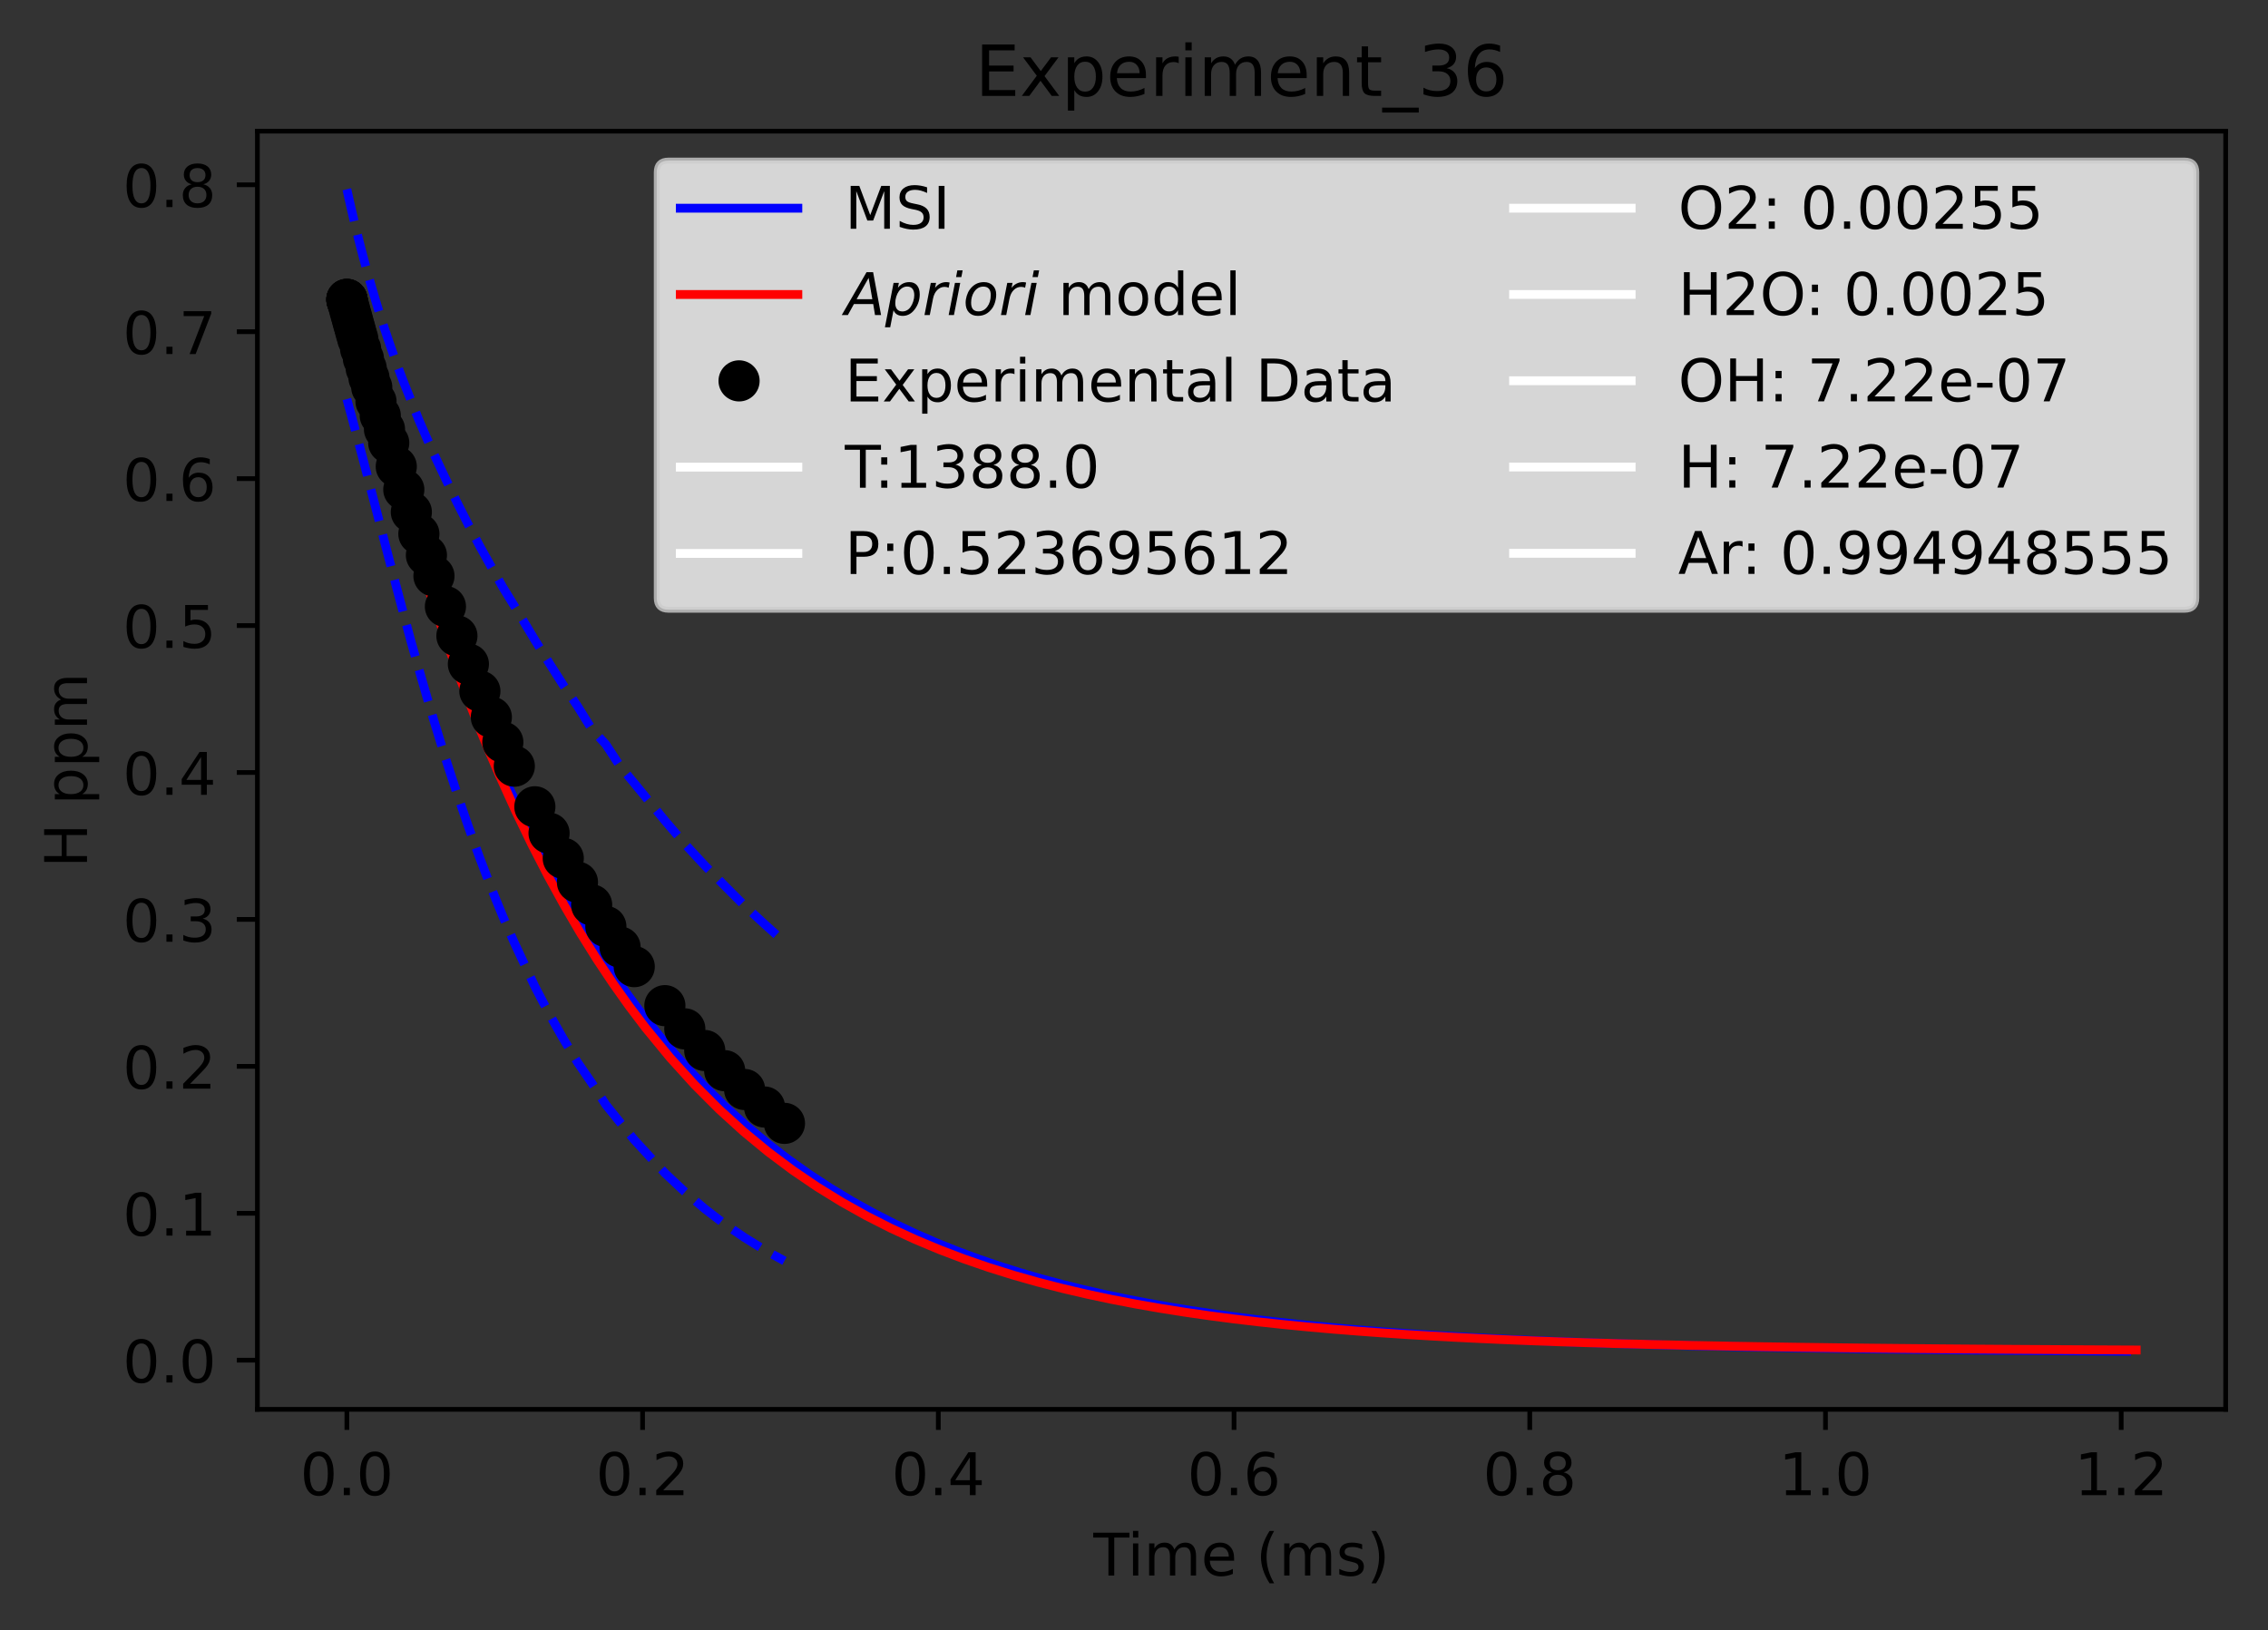 <?xml version="1.0" encoding="utf-8" standalone="no"?>
<!DOCTYPE svg PUBLIC "-//W3C//DTD SVG 1.1//EN"
  "http://www.w3.org/Graphics/SVG/1.1/DTD/svg11.dtd">
<!-- Created with matplotlib (https://matplotlib.org/) -->
<svg height="277.314pt" version="1.1" viewBox="0 0 385.781 277.314" width="385.781pt" xmlns="http://www.w3.org/2000/svg" xmlns:xlink="http://www.w3.org/1999/xlink">
 <rect x="0" y="0" width="385.781" height="277.314" fill="#333333" stroke="none"/>
 <defs>
  <style type="text/css">*{stroke-linecap:butt;stroke-linejoin:round;}</style>
 </defs>
 <g id="figure_1">
  <g id="patch_1">
   <path d="M 0 277.314 
L 385.781 277.314 
L 385.781 0 
L 0 0 
z
" style="fill:none;"/>
  </g>
  <g id="axes_1">
   <g id="patch_2">
    <path d="M 43.781 239.758 
L 378.581 239.758 
L 378.581 22.318 
L 43.781 22.318 
z
" style="fill:none;"/>
   </g>
   <g id="matplotlib.axis_1">
    <g id="xtick_1">
     <g id="line2d_1">
      <defs>
       <path d="M 0 0 
L 0 3.5 
" id="m9cee168268" style="stroke:#000000;stroke-width:0.8;"/>
      </defs>
      <g>
       <use style="stroke:#000000;stroke-width:0.8;" x="58.999" xlink:href="#m9cee168268" y="239.758"/>
      </g>
     </g>
     <g id="text_1">
      <!-- 0.0 -->
      <g transform="translate(51.048 254.357)scale(0.1 -0.1)">
       <defs>
        <path d="M 31.781 66.406 
Q 24.172 66.406 20.328 58.906 
Q 16.5 51.422 16.5 36.375 
Q 16.5 21.391 20.328 13.891 
Q 24.172 6.391 31.781 6.391 
Q 39.453 6.391 43.281 13.891 
Q 47.125 21.391 47.125 36.375 
Q 47.125 51.422 43.281 58.906 
Q 39.453 66.406 31.781 66.406 
z
M 31.781 74.219 
Q 44.047 74.219 50.516 64.516 
Q 56.984 54.828 56.984 36.375 
Q 56.984 17.969 50.516 8.266 
Q 44.047 -1.422 31.781 -1.422 
Q 19.531 -1.422 13.062 8.266 
Q 6.594 17.969 6.594 36.375 
Q 6.594 54.828 13.062 64.516 
Q 19.531 74.219 31.781 74.219 
z
" id="DejaVuSans-48"/>
        <path d="M 10.688 12.406 
L 21 12.406 
L 21 0 
L 10.688 0 
z
" id="DejaVuSans-46"/>
       </defs>
       <use xlink:href="#DejaVuSans-48"/>
       <use x="63.623" xlink:href="#DejaVuSans-46"/>
       <use x="95.41" xlink:href="#DejaVuSans-48"/>
      </g>
     </g>
    </g>
    <g id="xtick_2">
     <g id="line2d_2">
      <g>
       <use style="stroke:#000000;stroke-width:0.8;" x="109.302" xlink:href="#m9cee168268" y="239.758"/>
      </g>
     </g>
     <g id="text_2">
      <!-- 0.2 -->
      <g transform="translate(101.35 254.357)scale(0.1 -0.1)">
       <defs>
        <path d="M 19.188 8.297 
L 53.609 8.297 
L 53.609 0 
L 7.328 0 
L 7.328 8.297 
Q 12.938 14.109 22.625 23.891 
Q 32.328 33.688 34.812 36.531 
Q 39.547 41.844 41.422 45.531 
Q 43.312 49.219 43.312 52.781 
Q 43.312 58.594 39.234 62.25 
Q 35.156 65.922 28.609 65.922 
Q 23.969 65.922 18.812 64.312 
Q 13.672 62.703 7.812 59.422 
L 7.812 69.391 
Q 13.766 71.781 18.938 73 
Q 24.125 74.219 28.422 74.219 
Q 39.75 74.219 46.484 68.547 
Q 53.219 62.891 53.219 53.422 
Q 53.219 48.922 51.531 44.891 
Q 49.859 40.875 45.406 35.406 
Q 44.188 33.984 37.641 27.219 
Q 31.109 20.453 19.188 8.297 
z
" id="DejaVuSans-50"/>
       </defs>
       <use xlink:href="#DejaVuSans-48"/>
       <use x="63.623" xlink:href="#DejaVuSans-46"/>
       <use x="95.41" xlink:href="#DejaVuSans-50"/>
      </g>
     </g>
    </g>
    <g id="xtick_3">
     <g id="line2d_3">
      <g>
       <use style="stroke:#000000;stroke-width:0.8;" x="159.604" xlink:href="#m9cee168268" y="239.758"/>
      </g>
     </g>
     <g id="text_3">
      <!-- 0.4 -->
      <g transform="translate(151.652 254.357)scale(0.1 -0.1)">
       <defs>
        <path d="M 37.797 64.312 
L 12.891 25.391 
L 37.797 25.391 
z
M 35.203 72.906 
L 47.609 72.906 
L 47.609 25.391 
L 58.016 25.391 
L 58.016 17.188 
L 47.609 17.188 
L 47.609 0 
L 37.797 0 
L 37.797 17.188 
L 4.891 17.188 
L 4.891 26.703 
z
" id="DejaVuSans-52"/>
       </defs>
       <use xlink:href="#DejaVuSans-48"/>
       <use x="63.623" xlink:href="#DejaVuSans-46"/>
       <use x="95.41" xlink:href="#DejaVuSans-52"/>
      </g>
     </g>
    </g>
    <g id="xtick_4">
     <g id="line2d_4">
      <g>
       <use style="stroke:#000000;stroke-width:0.8;" x="209.906" xlink:href="#m9cee168268" y="239.758"/>
      </g>
     </g>
     <g id="text_4">
      <!-- 0.6 -->
      <g transform="translate(201.954 254.357)scale(0.1 -0.1)">
       <defs>
        <path d="M 33.016 40.375 
Q 26.375 40.375 22.484 35.828 
Q 18.609 31.297 18.609 23.391 
Q 18.609 15.531 22.484 10.953 
Q 26.375 6.391 33.016 6.391 
Q 39.656 6.391 43.531 10.953 
Q 47.406 15.531 47.406 23.391 
Q 47.406 31.297 43.531 35.828 
Q 39.656 40.375 33.016 40.375 
z
M 52.594 71.297 
L 52.594 62.312 
Q 48.875 64.062 45.094 64.984 
Q 41.312 65.922 37.594 65.922 
Q 27.828 65.922 22.672 59.328 
Q 17.531 52.734 16.797 39.406 
Q 19.672 43.656 24.016 45.922 
Q 28.375 48.188 33.594 48.188 
Q 44.578 48.188 50.953 41.516 
Q 57.328 34.859 57.328 23.391 
Q 57.328 12.156 50.688 5.359 
Q 44.047 -1.422 33.016 -1.422 
Q 20.359 -1.422 13.672 8.266 
Q 6.984 17.969 6.984 36.375 
Q 6.984 53.656 15.188 63.938 
Q 23.391 74.219 37.203 74.219 
Q 40.922 74.219 44.703 73.484 
Q 48.484 72.75 52.594 71.297 
z
" id="DejaVuSans-54"/>
       </defs>
       <use xlink:href="#DejaVuSans-48"/>
       <use x="63.623" xlink:href="#DejaVuSans-46"/>
       <use x="95.41" xlink:href="#DejaVuSans-54"/>
      </g>
     </g>
    </g>
    <g id="xtick_5">
     <g id="line2d_5">
      <g>
       <use style="stroke:#000000;stroke-width:0.8;" x="260.208" xlink:href="#m9cee168268" y="239.758"/>
      </g>
     </g>
     <g id="text_5">
      <!-- 0.8 -->
      <g transform="translate(252.256 254.357)scale(0.1 -0.1)">
       <defs>
        <path d="M 31.781 34.625 
Q 24.75 34.625 20.719 30.859 
Q 16.703 27.094 16.703 20.516 
Q 16.703 13.922 20.719 10.156 
Q 24.75 6.391 31.781 6.391 
Q 38.812 6.391 42.859 10.172 
Q 46.922 13.969 46.922 20.516 
Q 46.922 27.094 42.891 30.859 
Q 38.875 34.625 31.781 34.625 
z
M 21.922 38.812 
Q 15.578 40.375 12.031 44.719 
Q 8.5 49.078 8.5 55.328 
Q 8.5 64.062 14.719 69.141 
Q 20.953 74.219 31.781 74.219 
Q 42.672 74.219 48.875 69.141 
Q 55.078 64.062 55.078 55.328 
Q 55.078 49.078 51.531 44.719 
Q 48 40.375 41.703 38.812 
Q 48.828 37.156 52.797 32.312 
Q 56.781 27.484 56.781 20.516 
Q 56.781 9.906 50.312 4.234 
Q 43.844 -1.422 31.781 -1.422 
Q 19.734 -1.422 13.25 4.234 
Q 6.781 9.906 6.781 20.516 
Q 6.781 27.484 10.781 32.312 
Q 14.797 37.156 21.922 38.812 
z
M 18.312 54.391 
Q 18.312 48.734 21.844 45.562 
Q 25.391 42.391 31.781 42.391 
Q 38.141 42.391 41.719 45.562 
Q 45.312 48.734 45.312 54.391 
Q 45.312 60.062 41.719 63.234 
Q 38.141 66.406 31.781 66.406 
Q 25.391 66.406 21.844 63.234 
Q 18.312 60.062 18.312 54.391 
z
" id="DejaVuSans-56"/>
       </defs>
       <use xlink:href="#DejaVuSans-48"/>
       <use x="63.623" xlink:href="#DejaVuSans-46"/>
       <use x="95.41" xlink:href="#DejaVuSans-56"/>
      </g>
     </g>
    </g>
    <g id="xtick_6">
     <g id="line2d_6">
      <g>
       <use style="stroke:#000000;stroke-width:0.8;" x="310.51" xlink:href="#m9cee168268" y="239.758"/>
      </g>
     </g>
     <g id="text_6">
      <!-- 1.0 -->
      <g transform="translate(302.559 254.357)scale(0.1 -0.1)">
       <defs>
        <path d="M 12.406 8.297 
L 28.516 8.297 
L 28.516 63.922 
L 10.984 60.406 
L 10.984 69.391 
L 28.422 72.906 
L 38.281 72.906 
L 38.281 8.297 
L 54.391 8.297 
L 54.391 0 
L 12.406 0 
z
" id="DejaVuSans-49"/>
       </defs>
       <use xlink:href="#DejaVuSans-49"/>
       <use x="63.623" xlink:href="#DejaVuSans-46"/>
       <use x="95.41" xlink:href="#DejaVuSans-48"/>
      </g>
     </g>
    </g>
    <g id="xtick_7">
     <g id="line2d_7">
      <g>
       <use style="stroke:#000000;stroke-width:0.8;" x="360.812" xlink:href="#m9cee168268" y="239.758"/>
      </g>
     </g>
     <g id="text_7">
      <!-- 1.2 -->
      <g transform="translate(352.861 254.357)scale(0.1 -0.1)">
       <use xlink:href="#DejaVuSans-49"/>
       <use x="63.623" xlink:href="#DejaVuSans-46"/>
       <use x="95.41" xlink:href="#DejaVuSans-50"/>
      </g>
     </g>
    </g>
    <g id="text_8">
     <!-- Time (ms) -->
     <g transform="translate(185.982 268.035)scale(0.1 -0.1)">
      <defs>
       <path d="M -0.297 72.906 
L 61.375 72.906 
L 61.375 64.594 
L 35.5 64.594 
L 35.5 0 
L 25.594 0 
L 25.594 64.594 
L -0.297 64.594 
z
" id="DejaVuSans-84"/>
       <path d="M 9.422 54.688 
L 18.406 54.688 
L 18.406 0 
L 9.422 0 
z
M 9.422 75.984 
L 18.406 75.984 
L 18.406 64.594 
L 9.422 64.594 
z
" id="DejaVuSans-105"/>
       <path d="M 52 44.188 
Q 55.375 50.25 60.062 53.125 
Q 64.75 56 71.094 56 
Q 79.641 56 84.281 50.016 
Q 88.922 44.047 88.922 33.016 
L 88.922 0 
L 79.891 0 
L 79.891 32.719 
Q 79.891 40.578 77.094 44.375 
Q 74.312 48.188 68.609 48.188 
Q 61.625 48.188 57.562 43.547 
Q 53.516 38.922 53.516 30.906 
L 53.516 0 
L 44.484 0 
L 44.484 32.719 
Q 44.484 40.625 41.703 44.406 
Q 38.922 48.188 33.109 48.188 
Q 26.219 48.188 22.156 43.531 
Q 18.109 38.875 18.109 30.906 
L 18.109 0 
L 9.078 0 
L 9.078 54.688 
L 18.109 54.688 
L 18.109 46.188 
Q 21.188 51.219 25.484 53.609 
Q 29.781 56 35.688 56 
Q 41.656 56 45.828 52.969 
Q 50 49.953 52 44.188 
z
" id="DejaVuSans-109"/>
       <path d="M 56.203 29.594 
L 56.203 25.203 
L 14.891 25.203 
Q 15.484 15.922 20.484 11.062 
Q 25.484 6.203 34.422 6.203 
Q 39.594 6.203 44.453 7.469 
Q 49.312 8.734 54.109 11.281 
L 54.109 2.781 
Q 49.266 0.734 44.188 -0.344 
Q 39.109 -1.422 33.891 -1.422 
Q 20.797 -1.422 13.156 6.188 
Q 5.516 13.812 5.516 26.812 
Q 5.516 40.234 12.766 48.109 
Q 20.016 56 32.328 56 
Q 43.359 56 49.781 48.891 
Q 56.203 41.797 56.203 29.594 
z
M 47.219 32.234 
Q 47.125 39.594 43.094 43.984 
Q 39.062 48.391 32.422 48.391 
Q 24.906 48.391 20.391 44.141 
Q 15.875 39.891 15.188 32.172 
z
" id="DejaVuSans-101"/>
       <path id="DejaVuSans-32"/>
       <path d="M 31 75.875 
Q 24.469 64.656 21.281 53.656 
Q 18.109 42.672 18.109 31.391 
Q 18.109 20.125 21.312 9.062 
Q 24.516 -2 31 -13.188 
L 23.188 -13.188 
Q 15.875 -1.703 12.234 9.375 
Q 8.594 20.453 8.594 31.391 
Q 8.594 42.281 12.203 53.312 
Q 15.828 64.359 23.188 75.875 
z
" id="DejaVuSans-40"/>
       <path d="M 44.281 53.078 
L 44.281 44.578 
Q 40.484 46.531 36.375 47.5 
Q 32.281 48.484 27.875 48.484 
Q 21.188 48.484 17.844 46.438 
Q 14.5 44.391 14.5 40.281 
Q 14.5 37.156 16.891 35.375 
Q 19.281 33.594 26.516 31.984 
L 29.594 31.297 
Q 39.156 29.25 43.188 25.516 
Q 47.219 21.781 47.219 15.094 
Q 47.219 7.469 41.188 3.016 
Q 35.156 -1.422 24.609 -1.422 
Q 20.219 -1.422 15.453 -0.562 
Q 10.688 0.297 5.422 2 
L 5.422 11.281 
Q 10.406 8.688 15.234 7.391 
Q 20.062 6.109 24.812 6.109 
Q 31.156 6.109 34.562 8.281 
Q 37.984 10.453 37.984 14.406 
Q 37.984 18.062 35.516 20.016 
Q 33.062 21.969 24.703 23.781 
L 21.578 24.516 
Q 13.234 26.266 9.516 29.906 
Q 5.812 33.547 5.812 39.891 
Q 5.812 47.609 11.281 51.797 
Q 16.75 56 26.812 56 
Q 31.781 56 36.172 55.266 
Q 40.578 54.547 44.281 53.078 
z
" id="DejaVuSans-115"/>
       <path d="M 8.016 75.875 
L 15.828 75.875 
Q 23.141 64.359 26.781 53.312 
Q 30.422 42.281 30.422 31.391 
Q 30.422 20.453 26.781 9.375 
Q 23.141 -1.703 15.828 -13.188 
L 8.016 -13.188 
Q 14.5 -2 17.703 9.062 
Q 20.906 20.125 20.906 31.391 
Q 20.906 42.672 17.703 53.656 
Q 14.5 64.656 8.016 75.875 
z
" id="DejaVuSans-41"/>
      </defs>
      <use xlink:href="#DejaVuSans-84"/>
      <use x="57.959" xlink:href="#DejaVuSans-105"/>
      <use x="85.742" xlink:href="#DejaVuSans-109"/>
      <use x="183.154" xlink:href="#DejaVuSans-101"/>
      <use x="244.678" xlink:href="#DejaVuSans-32"/>
      <use x="276.465" xlink:href="#DejaVuSans-40"/>
      <use x="315.479" xlink:href="#DejaVuSans-109"/>
      <use x="412.891" xlink:href="#DejaVuSans-115"/>
      <use x="464.99" xlink:href="#DejaVuSans-41"/>
     </g>
    </g>
   </g>
   <g id="matplotlib.axis_2">
    <g id="ytick_1">
     <g id="line2d_8">
      <defs>
       <path d="M 0 0 
L -3.5 0 
" id="m76e878ef52" style="stroke:#000000;stroke-width:0.8;"/>
      </defs>
      <g>
       <use style="stroke:#000000;stroke-width:0.8;" x="43.781" xlink:href="#m76e878ef52" y="231.4"/>
      </g>
     </g>
     <g id="text_9">
      <!-- 0.0 -->
      <g transform="translate(20.878 235.2)scale(0.1 -0.1)">
       <use xlink:href="#DejaVuSans-48"/>
       <use x="63.623" xlink:href="#DejaVuSans-46"/>
       <use x="95.41" xlink:href="#DejaVuSans-48"/>
      </g>
     </g>
    </g>
    <g id="ytick_2">
     <g id="line2d_9">
      <g>
       <use style="stroke:#000000;stroke-width:0.8;" x="43.781" xlink:href="#m76e878ef52" y="206.405"/>
      </g>
     </g>
     <g id="text_10">
      <!-- 0.1 -->
      <g transform="translate(20.878 210.204)scale(0.1 -0.1)">
       <use xlink:href="#DejaVuSans-48"/>
       <use x="63.623" xlink:href="#DejaVuSans-46"/>
       <use x="95.41" xlink:href="#DejaVuSans-49"/>
      </g>
     </g>
    </g>
    <g id="ytick_3">
     <g id="line2d_10">
      <g>
       <use style="stroke:#000000;stroke-width:0.8;" x="43.781" xlink:href="#m76e878ef52" y="181.409"/>
      </g>
     </g>
     <g id="text_11">
      <!-- 0.2 -->
      <g transform="translate(20.878 185.208)scale(0.1 -0.1)">
       <use xlink:href="#DejaVuSans-48"/>
       <use x="63.623" xlink:href="#DejaVuSans-46"/>
       <use x="95.41" xlink:href="#DejaVuSans-50"/>
      </g>
     </g>
    </g>
    <g id="ytick_4">
     <g id="line2d_11">
      <g>
       <use style="stroke:#000000;stroke-width:0.8;" x="43.781" xlink:href="#m76e878ef52" y="156.413"/>
      </g>
     </g>
     <g id="text_12">
      <!-- 0.3 -->
      <g transform="translate(20.878 160.212)scale(0.1 -0.1)">
       <defs>
        <path d="M 40.578 39.312 
Q 47.656 37.797 51.625 33 
Q 55.609 28.219 55.609 21.188 
Q 55.609 10.406 48.188 4.484 
Q 40.766 -1.422 27.094 -1.422 
Q 22.516 -1.422 17.656 -0.516 
Q 12.797 0.391 7.625 2.203 
L 7.625 11.719 
Q 11.719 9.328 16.594 8.109 
Q 21.484 6.891 26.812 6.891 
Q 36.078 6.891 40.938 10.547 
Q 45.797 14.203 45.797 21.188 
Q 45.797 27.641 41.281 31.266 
Q 36.766 34.906 28.719 34.906 
L 20.219 34.906 
L 20.219 43.016 
L 29.109 43.016 
Q 36.375 43.016 40.234 45.922 
Q 44.094 48.828 44.094 54.297 
Q 44.094 59.906 40.109 62.906 
Q 36.141 65.922 28.719 65.922 
Q 24.656 65.922 20.016 65.031 
Q 15.375 64.156 9.812 62.312 
L 9.812 71.094 
Q 15.438 72.656 20.344 73.438 
Q 25.25 74.219 29.594 74.219 
Q 40.828 74.219 47.359 69.109 
Q 53.906 64.016 53.906 55.328 
Q 53.906 49.266 50.438 45.094 
Q 46.969 40.922 40.578 39.312 
z
" id="DejaVuSans-51"/>
       </defs>
       <use xlink:href="#DejaVuSans-48"/>
       <use x="63.623" xlink:href="#DejaVuSans-46"/>
       <use x="95.41" xlink:href="#DejaVuSans-51"/>
      </g>
     </g>
    </g>
    <g id="ytick_5">
     <g id="line2d_12">
      <g>
       <use style="stroke:#000000;stroke-width:0.8;" x="43.781" xlink:href="#m76e878ef52" y="131.417"/>
      </g>
     </g>
     <g id="text_13">
      <!-- 0.4 -->
      <g transform="translate(20.878 135.216)scale(0.1 -0.1)">
       <use xlink:href="#DejaVuSans-48"/>
       <use x="63.623" xlink:href="#DejaVuSans-46"/>
       <use x="95.41" xlink:href="#DejaVuSans-52"/>
      </g>
     </g>
    </g>
    <g id="ytick_6">
     <g id="line2d_13">
      <g>
       <use style="stroke:#000000;stroke-width:0.8;" x="43.781" xlink:href="#m76e878ef52" y="106.421"/>
      </g>
     </g>
     <g id="text_14">
      <!-- 0.5 -->
      <g transform="translate(20.878 110.22)scale(0.1 -0.1)">
       <defs>
        <path d="M 10.797 72.906 
L 49.516 72.906 
L 49.516 64.594 
L 19.828 64.594 
L 19.828 46.734 
Q 21.969 47.469 24.109 47.828 
Q 26.266 48.188 28.422 48.188 
Q 40.625 48.188 47.75 41.5 
Q 54.891 34.812 54.891 23.391 
Q 54.891 11.625 47.562 5.094 
Q 40.234 -1.422 26.906 -1.422 
Q 22.312 -1.422 17.547 -0.641 
Q 12.797 0.141 7.719 1.703 
L 7.719 11.625 
Q 12.109 9.234 16.797 8.062 
Q 21.484 6.891 26.703 6.891 
Q 35.156 6.891 40.078 11.328 
Q 45.016 15.766 45.016 23.391 
Q 45.016 31 40.078 35.438 
Q 35.156 39.891 26.703 39.891 
Q 22.75 39.891 18.812 39.016 
Q 14.891 38.141 10.797 36.281 
z
" id="DejaVuSans-53"/>
       </defs>
       <use xlink:href="#DejaVuSans-48"/>
       <use x="63.623" xlink:href="#DejaVuSans-46"/>
       <use x="95.41" xlink:href="#DejaVuSans-53"/>
      </g>
     </g>
    </g>
    <g id="ytick_7">
     <g id="line2d_14">
      <g>
       <use style="stroke:#000000;stroke-width:0.8;" x="43.781" xlink:href="#m76e878ef52" y="81.425"/>
      </g>
     </g>
     <g id="text_15">
      <!-- 0.6 -->
      <g transform="translate(20.878 85.224)scale(0.1 -0.1)">
       <use xlink:href="#DejaVuSans-48"/>
       <use x="63.623" xlink:href="#DejaVuSans-46"/>
       <use x="95.41" xlink:href="#DejaVuSans-54"/>
      </g>
     </g>
    </g>
    <g id="ytick_8">
     <g id="line2d_15">
      <g>
       <use style="stroke:#000000;stroke-width:0.8;" x="43.781" xlink:href="#m76e878ef52" y="56.429"/>
      </g>
     </g>
     <g id="text_16">
      <!-- 0.7 -->
      <g transform="translate(20.878 60.228)scale(0.1 -0.1)">
       <defs>
        <path d="M 8.203 72.906 
L 55.078 72.906 
L 55.078 68.703 
L 28.609 0 
L 18.312 0 
L 43.219 64.594 
L 8.203 64.594 
z
" id="DejaVuSans-55"/>
       </defs>
       <use xlink:href="#DejaVuSans-48"/>
       <use x="63.623" xlink:href="#DejaVuSans-46"/>
       <use x="95.41" xlink:href="#DejaVuSans-55"/>
      </g>
     </g>
    </g>
    <g id="ytick_9">
     <g id="line2d_16">
      <g>
       <use style="stroke:#000000;stroke-width:0.8;" x="43.781" xlink:href="#m76e878ef52" y="31.433"/>
      </g>
     </g>
     <g id="text_17">
      <!-- 0.8 -->
      <g transform="translate(20.878 35.232)scale(0.1 -0.1)">
       <use xlink:href="#DejaVuSans-48"/>
       <use x="63.623" xlink:href="#DejaVuSans-46"/>
       <use x="95.41" xlink:href="#DejaVuSans-56"/>
      </g>
     </g>
    </g>
    <g id="text_18">
     <!-- H ppm -->
     <g transform="translate(14.798 147.606)rotate(-90)scale(0.1 -0.1)">
      <defs>
       <path d="M 9.812 72.906 
L 19.672 72.906 
L 19.672 43.016 
L 55.516 43.016 
L 55.516 72.906 
L 65.375 72.906 
L 65.375 0 
L 55.516 0 
L 55.516 34.719 
L 19.672 34.719 
L 19.672 0 
L 9.812 0 
z
" id="DejaVuSans-72"/>
       <path d="M 18.109 8.203 
L 18.109 -20.797 
L 9.078 -20.797 
L 9.078 54.688 
L 18.109 54.688 
L 18.109 46.391 
Q 20.953 51.266 25.266 53.625 
Q 29.594 56 35.594 56 
Q 45.562 56 51.781 48.094 
Q 58.016 40.188 58.016 27.297 
Q 58.016 14.406 51.781 6.484 
Q 45.562 -1.422 35.594 -1.422 
Q 29.594 -1.422 25.266 0.953 
Q 20.953 3.328 18.109 8.203 
z
M 48.688 27.297 
Q 48.688 37.203 44.609 42.844 
Q 40.531 48.484 33.406 48.484 
Q 26.266 48.484 22.188 42.844 
Q 18.109 37.203 18.109 27.297 
Q 18.109 17.391 22.188 11.75 
Q 26.266 6.109 33.406 6.109 
Q 40.531 6.109 44.609 11.75 
Q 48.688 17.391 48.688 27.297 
z
" id="DejaVuSans-112"/>
      </defs>
      <use xlink:href="#DejaVuSans-72"/>
      <use x="75.195" xlink:href="#DejaVuSans-32"/>
      <use x="106.982" xlink:href="#DejaVuSans-112"/>
      <use x="170.459" xlink:href="#DejaVuSans-112"/>
      <use x="233.936" xlink:href="#DejaVuSans-109"/>
     </g>
    </g>
   </g>
   <g id="line2d_17">
    <path clip-path="url(#pf1c58e09d6)" d="M 58.999 50.93 
L 59 50.932 
L 59.006 50.956 
L 59.012 50.98 
L 59.023 51.026 
L 59.044 51.108 
L 59.079 51.252 
L 59.142 51.507 
L 59.265 52.003 
L 59.471 52.828 
L 59.676 53.649 
L 59.881 54.466 
L 60.087 55.279 
L 60.314 56.174 
L 60.541 57.064 
L 60.768 57.95 
L 61.175 59.529 
L 61.583 61.095 
L 61.991 62.645 
L 62.399 64.182 
L 62.807 65.705 
L 63.482 68.197 
L 64.158 70.652 
L 64.834 73.069 
L 65.509 75.45 
L 66.632 79.325 
L 67.754 83.103 
L 68.876 86.787 
L 69.999 90.379 
L 71.121 93.88 
L 72.933 99.35 
L 74.745 104.6 
L 76.557 109.639 
L 78.369 114.477 
L 80.181 119.12 
L 81.993 123.576 
L 83.805 127.854 
L 85.617 131.959 
L 89.393 139.994 
L 91.689 144.553 
L 93.985 148.88 
L 96.281 152.989 
L 98.577 156.889 
L 100.872 160.591 
L 103.168 164.106 
L 105.464 167.442 
L 109.043 172.308 
L 112.621 176.795 
L 116.2 180.931 
L 119.779 184.745 
L 123.357 188.262 
L 126.936 191.504 
L 130.515 194.493 
L 134.093 197.248 
L 137.672 199.789 
L 141.251 202.132 
L 144.829 204.291 
L 148.408 206.282 
L 151.986 208.118 
L 155.565 209.811 
L 159.144 211.371 
L 162.722 212.81 
L 166.301 214.137 
L 169.88 215.36 
L 173.458 216.488 
L 177.037 217.529 
L 180.616 218.488 
L 184.194 219.372 
L 187.773 220.188 
L 191.352 220.941 
L 194.93 221.635 
L 198.509 222.275 
L 202.088 222.866 
L 205.666 223.411 
L 209.245 223.913 
L 212.824 224.377 
L 216.402 224.805 
L 219.981 225.2 
L 223.56 225.565 
L 228.976 226.065 
L 234.393 226.507 
L 239.809 226.9 
L 245.225 227.248 
L 250.642 227.557 
L 256.058 227.832 
L 261.475 228.076 
L 266.891 228.293 
L 272.308 228.486 
L 277.724 228.657 
L 283.141 228.811 
L 288.557 228.948 
L 293.974 229.07 
L 299.39 229.179 
L 304.807 229.277 
L 310.223 229.365 
L 315.64 229.444 
L 321.056 229.515 
L 326.473 229.579 
L 331.889 229.637 
L 337.306 229.69 
L 345.45 229.76 
L 353.595 229.821 
L 361.739 229.874 
" style="fill:none;stroke:#0000ff;stroke-linecap:square;stroke-width:1.5;"/>
   </g>
   <g id="line2d_18">
    <path clip-path="url(#pf1c58e09d6)" d="M 58.999 50.93 
L 59 50.932 
L 59.006 50.956 
L 59.011 50.979 
L 59.022 51.025 
L 59.042 51.106 
L 59.076 51.248 
L 59.137 51.501 
L 59.256 51.99 
L 59.456 52.815 
L 59.656 53.635 
L 59.857 54.452 
L 60.057 55.265 
L 60.277 56.153 
L 60.497 57.036 
L 60.717 57.914 
L 61.118 59.507 
L 61.519 61.085 
L 61.921 62.649 
L 62.322 64.198 
L 62.723 65.733 
L 63.381 68.218 
L 64.039 70.666 
L 64.697 73.077 
L 65.355 75.451 
L 66.455 79.342 
L 67.555 83.135 
L 68.655 86.832 
L 69.755 90.437 
L 70.855 93.951 
L 72.617 99.399 
L 74.38 104.628 
L 76.142 109.649 
L 77.905 114.468 
L 79.667 119.095 
L 81.43 123.536 
L 83.192 127.8 
L 84.955 131.893 
L 87.715 137.977 
L 90.476 143.684 
L 93.237 149.036 
L 95.998 154.056 
L 98.759 158.764 
L 101.52 163.18 
L 104.281 167.321 
L 107.041 171.205 
L 109.802 174.848 
L 113.974 179.925 
L 118.145 184.534 
L 122.316 188.716 
L 126.487 192.511 
L 130.658 195.955 
L 134.83 199.08 
L 139.001 201.916 
L 143.172 204.49 
L 147.343 206.825 
L 151.514 208.944 
L 155.686 210.867 
L 159.857 212.612 
L 164.028 214.195 
L 168.199 215.632 
L 172.37 216.935 
L 176.542 218.119 
L 180.713 219.192 
L 184.884 220.166 
L 189.055 221.051 
L 193.226 221.853 
L 197.398 222.581 
L 201.569 223.242 
L 205.74 223.842 
L 209.911 224.387 
L 214.083 224.881 
L 218.254 225.33 
L 222.425 225.737 
L 226.596 226.107 
L 230.767 226.443 
L 234.939 226.748 
L 239.11 227.025 
L 243.281 227.277 
L 247.452 227.505 
L 251.623 227.713 
L 255.795 227.902 
L 259.966 228.074 
L 264.137 228.23 
L 268.308 228.371 
L 274.645 228.563 
L 280.982 228.729 
L 287.319 228.873 
L 293.656 228.998 
L 299.993 229.106 
L 306.33 229.201 
L 312.667 229.283 
L 319.004 229.355 
L 325.341 229.418 
L 331.678 229.473 
L 338.015 229.521 
L 344.352 229.564 
L 350.689 229.601 
L 357.026 229.635 
L 363.363 229.664 
" style="fill:none;stroke:#ff0000;stroke-linecap:square;stroke-width:1.5;"/>
   </g>
   <g id="line2d_19">
    <defs>
     <path d="M 0 3 
C 0.796 3 1.559 2.684 2.121 2.121 
C 2.684 1.559 3 0.796 3 0 
C 3 -0.796 2.684 -1.559 2.121 -2.121 
C 1.559 -2.684 0.796 -3 0 -3 
C -0.796 -3 -1.559 -2.684 -2.121 -2.121 
C -2.684 -1.559 -3 -0.796 -3 0 
C -3 0.796 -2.684 1.559 -2.121 2.121 
C -1.559 2.684 -0.796 3 0 3 
z
" id="m7d8ebaa246" style="stroke:#000000;"/>
    </defs>
    <g clip-path="url(#pf1c58e09d6)">
     <use style="stroke:#000000;" x="58.999" xlink:href="#m7d8ebaa246" y="50.93"/>
     <use style="stroke:#000000;" x="59" xlink:href="#m7d8ebaa246" y="50.932"/>
     <use style="stroke:#000000;" x="59.006" xlink:href="#m7d8ebaa246" y="50.952"/>
     <use style="stroke:#000000;" x="59.011" xlink:href="#m7d8ebaa246" y="50.973"/>
     <use style="stroke:#000000;" x="59.022" xlink:href="#m7d8ebaa246" y="51.015"/>
     <use style="stroke:#000000;" x="59.043" xlink:href="#m7d8ebaa246" y="51.09"/>
     <use style="stroke:#000000;" x="59.079" xlink:href="#m7d8ebaa246" y="51.224"/>
     <use style="stroke:#000000;" x="59.144" xlink:href="#m7d8ebaa246" y="51.461"/>
     <use style="stroke:#000000;" x="59.268" xlink:href="#m7d8ebaa246" y="51.917"/>
     <use style="stroke:#000000;" x="59.491" xlink:href="#m7d8ebaa246" y="52.732"/>
     <use style="stroke:#000000;" x="59.714" xlink:href="#m7d8ebaa246" y="53.543"/>
     <use style="stroke:#000000;" x="59.936" xlink:href="#m7d8ebaa246" y="54.35"/>
     <use style="stroke:#000000;" x="60.159" xlink:href="#m7d8ebaa246" y="55.153"/>
     <use style="stroke:#000000;" x="60.395" xlink:href="#m7d8ebaa246" y="56.001"/>
     <use style="stroke:#000000;" x="60.631" xlink:href="#m7d8ebaa246" y="56.844"/>
     <use style="stroke:#000000;" x="60.867" xlink:href="#m7d8ebaa246" y="57.682"/>
     <use style="stroke:#000000;" x="61.341" xlink:href="#m7d8ebaa246" y="59.355"/>
     <use style="stroke:#000000;" x="61.815" xlink:href="#m7d8ebaa246" y="61.012"/>
     <use style="stroke:#000000;" x="62.289" xlink:href="#m7d8ebaa246" y="62.652"/>
     <use style="stroke:#000000;" x="62.763" xlink:href="#m7d8ebaa246" y="64.277"/>
     <use style="stroke:#000000;" x="63.237" xlink:href="#m7d8ebaa246" y="65.885"/>
     <use style="stroke:#000000;" x="63.958" xlink:href="#m7d8ebaa246" y="68.303"/>
     <use style="stroke:#000000;" x="64.679" xlink:href="#m7d8ebaa246" y="70.685"/>
     <use style="stroke:#000000;" x="65.401" xlink:href="#m7d8ebaa246" y="73.032"/>
     <use style="stroke:#000000;" x="66.122" xlink:href="#m7d8ebaa246" y="75.344"/>
     <use style="stroke:#000000;" x="67.404" xlink:href="#m7d8ebaa246" y="79.371"/>
     <use style="stroke:#000000;" x="68.686" xlink:href="#m7d8ebaa246" y="83.293"/>
     <use style="stroke:#000000;" x="69.968" xlink:href="#m7d8ebaa246" y="87.113"/>
     <use style="stroke:#000000;" x="71.25" xlink:href="#m7d8ebaa246" y="90.834"/>
     <use style="stroke:#000000;" x="72.532" xlink:href="#m7d8ebaa246" y="94.457"/>
     <use style="stroke:#000000;" x="73.814" xlink:href="#m7d8ebaa246" y="97.986"/>
     <use style="stroke:#000000;" x="75.766" xlink:href="#m7d8ebaa246" y="103.186"/>
     <use style="stroke:#000000;" x="77.719" xlink:href="#m7d8ebaa246" y="108.18"/>
     <use style="stroke:#000000;" x="79.672" xlink:href="#m7d8ebaa246" y="112.977"/>
     <use style="stroke:#000000;" x="81.624" xlink:href="#m7d8ebaa246" y="117.584"/>
     <use style="stroke:#000000;" x="83.577" xlink:href="#m7d8ebaa246" y="122.01"/>
     <use style="stroke:#000000;" x="85.53" xlink:href="#m7d8ebaa246" y="126.26"/>
     <use style="stroke:#000000;" x="87.482" xlink:href="#m7d8ebaa246" y="130.343"/>
     <use style="stroke:#000000;" x="90.978" xlink:href="#m7d8ebaa246" y="137.253"/>
     <use style="stroke:#000000;" x="93.393" xlink:href="#m7d8ebaa246" y="141.743"/>
     <use style="stroke:#000000;" x="95.808" xlink:href="#m7d8ebaa246" y="146.015"/>
     <use style="stroke:#000000;" x="98.223" xlink:href="#m7d8ebaa246" y="150.078"/>
     <use style="stroke:#000000;" x="100.638" xlink:href="#m7d8ebaa246" y="153.944"/>
     <use style="stroke:#000000;" x="103.053" xlink:href="#m7d8ebaa246" y="157.621"/>
     <use style="stroke:#000000;" x="105.467" xlink:href="#m7d8ebaa246" y="161.119"/>
     <use style="stroke:#000000;" x="107.882" xlink:href="#m7d8ebaa246" y="164.447"/>
     <use style="stroke:#000000;" x="113.093" xlink:href="#m7d8ebaa246" y="171.085"/>
     <use style="stroke:#000000;" x="116.483" xlink:href="#m7d8ebaa246" y="175.034"/>
     <use style="stroke:#000000;" x="119.874" xlink:href="#m7d8ebaa246" y="178.716"/>
     <use style="stroke:#000000;" x="123.264" xlink:href="#m7d8ebaa246" y="182.148"/>
     <use style="stroke:#000000;" x="126.654" xlink:href="#m7d8ebaa246" y="185.347"/>
     <use style="stroke:#000000;" x="130.044" xlink:href="#m7d8ebaa246" y="188.329"/>
     <use style="stroke:#000000;" x="133.434" xlink:href="#m7d8ebaa246" y="191.109"/>
    </g>
   </g>
   <g id="line2d_20">
    <path clip-path="url(#pf1c58e09d6)" d="M 58.999 32.202 
L 59 32.204 
L 59.006 32.229 
L 59.011 32.254 
L 59.022 32.306 
L 59.043 32.399 
L 59.079 32.563 
L 59.144 32.852 
L 59.268 33.408 
L 59.491 34.391 
L 59.714 35.362 
L 59.936 36.317 
L 60.159 37.257 
L 60.395 38.24 
L 60.631 39.209 
L 60.867 40.159 
L 61.341 42.024 
L 61.815 43.837 
L 62.289 45.589 
L 62.763 47.273 
L 63.237 48.919 
L 63.958 51.353 
L 64.679 53.705 
L 65.401 55.903 
L 66.122 58.035 
L 67.404 61.698 
L 68.686 65.085 
L 69.968 68.263 
L 71.25 71.453 
L 72.532 74.407 
L 73.814 77.256 
L 75.766 81.395 
L 77.719 85.435 
L 79.672 89.27 
L 81.624 92.951 
L 83.577 96.446 
L 85.53 99.91 
L 87.482 103.076 
L 90.978 108.879 
L 93.393 112.759 
L 95.808 116.55 
L 98.223 120.118 
L 100.638 123.999 
L 103.053 126.647 
L 105.467 130.33 
L 107.882 133.235 
L 113.093 139.598 
L 116.483 143.566 
L 119.874 147.234 
L 123.264 150.688 
L 126.654 154.089 
L 130.044 157.21 
L 133.434 160.261 
" style="fill:none;stroke:#0000ff;stroke-dasharray:5.55,2.4;stroke-dashoffset:0;stroke-width:1.5;"/>
   </g>
   <g id="line2d_21">
    <path clip-path="url(#pf1c58e09d6)" d="M 58.999 67.897 
L 59 67.899 
L 59.006 67.919 
L 59.011 67.939 
L 59.022 67.98 
L 59.043 68.055 
L 59.079 68.186 
L 59.144 68.42 
L 59.268 68.872 
L 59.491 69.685 
L 59.714 70.501 
L 59.936 71.322 
L 60.159 72.148 
L 60.395 73.023 
L 60.631 73.901 
L 60.867 74.784 
L 61.341 76.57 
L 61.815 78.363 
L 62.289 80.17 
L 62.763 81.999 
L 63.237 83.817 
L 63.958 86.583 
L 64.679 89.337 
L 65.401 92.137 
L 66.122 94.893 
L 67.404 99.739 
L 68.686 104.567 
L 69.968 109.325 
L 71.25 113.83 
L 72.532 118.283 
L 73.814 122.607 
L 75.766 128.964 
L 77.719 134.94 
L 79.672 140.627 
L 81.624 146.01 
L 83.577 151.125 
L 85.53 155.899 
L 87.482 160.371 
L 90.978 167.821 
L 93.393 172.442 
L 95.808 176.705 
L 98.223 180.702 
L 100.638 184.216 
L 103.053 187.942 
L 105.467 190.933 
L 107.882 193.904 
L 113.093 199.565 
L 116.483 202.747 
L 119.874 205.642 
L 123.264 208.246 
L 126.654 210.547 
L 130.044 212.647 
L 133.434 214.514 
" style="fill:none;stroke:#0000ff;stroke-dasharray:5.55,2.4;stroke-dashoffset:0;stroke-width:1.5;"/>
   </g>
   <g id="line2d_22"/>
   <g id="line2d_23"/>
   <g id="line2d_24"/>
   <g id="line2d_25"/>
   <g id="line2d_26"/>
   <g id="line2d_27"/>
   <g id="line2d_28"/>
   <g id="patch_3">
    <path d="M 43.781 239.758 
L 43.781 22.318 
" style="fill:none;stroke:#000000;stroke-linecap:square;stroke-linejoin:miter;stroke-width:0.8;"/>
   </g>
   <g id="patch_4">
    <path d="M 378.581 239.758 
L 378.581 22.318 
" style="fill:none;stroke:#000000;stroke-linecap:square;stroke-linejoin:miter;stroke-width:0.8;"/>
   </g>
   <g id="patch_5">
    <path d="M 43.781 239.758 
L 378.581 239.758 
" style="fill:none;stroke:#000000;stroke-linecap:square;stroke-linejoin:miter;stroke-width:0.8;"/>
   </g>
   <g id="patch_6">
    <path d="M 43.781 22.318 
L 378.581 22.318 
" style="fill:none;stroke:#000000;stroke-linecap:square;stroke-linejoin:miter;stroke-width:0.8;"/>
   </g>
   <g id="text_19">
    <!-- Experiment_36 -->
    <g transform="translate(165.878 16.318)scale(0.12 -0.12)">
     <defs>
      <path d="M 9.812 72.906 
L 55.906 72.906 
L 55.906 64.594 
L 19.672 64.594 
L 19.672 43.016 
L 54.391 43.016 
L 54.391 34.719 
L 19.672 34.719 
L 19.672 8.297 
L 56.781 8.297 
L 56.781 0 
L 9.812 0 
z
" id="DejaVuSans-69"/>
      <path d="M 54.891 54.688 
L 35.109 28.078 
L 55.906 0 
L 45.312 0 
L 29.391 21.484 
L 13.484 0 
L 2.875 0 
L 24.125 28.609 
L 4.688 54.688 
L 15.281 54.688 
L 29.781 35.203 
L 44.281 54.688 
z
" id="DejaVuSans-120"/>
      <path d="M 41.109 46.297 
Q 39.594 47.172 37.812 47.578 
Q 36.031 48 33.891 48 
Q 26.266 48 22.188 43.047 
Q 18.109 38.094 18.109 28.812 
L 18.109 0 
L 9.078 0 
L 9.078 54.688 
L 18.109 54.688 
L 18.109 46.188 
Q 20.953 51.172 25.484 53.578 
Q 30.031 56 36.531 56 
Q 37.453 56 38.578 55.875 
Q 39.703 55.766 41.062 55.516 
z
" id="DejaVuSans-114"/>
      <path d="M 54.891 33.016 
L 54.891 0 
L 45.906 0 
L 45.906 32.719 
Q 45.906 40.484 42.875 44.328 
Q 39.844 48.188 33.797 48.188 
Q 26.516 48.188 22.312 43.547 
Q 18.109 38.922 18.109 30.906 
L 18.109 0 
L 9.078 0 
L 9.078 54.688 
L 18.109 54.688 
L 18.109 46.188 
Q 21.344 51.125 25.703 53.562 
Q 30.078 56 35.797 56 
Q 45.219 56 50.047 50.172 
Q 54.891 44.344 54.891 33.016 
z
" id="DejaVuSans-110"/>
      <path d="M 18.312 70.219 
L 18.312 54.688 
L 36.812 54.688 
L 36.812 47.703 
L 18.312 47.703 
L 18.312 18.016 
Q 18.312 11.328 20.141 9.422 
Q 21.969 7.516 27.594 7.516 
L 36.812 7.516 
L 36.812 0 
L 27.594 0 
Q 17.188 0 13.234 3.875 
Q 9.281 7.766 9.281 18.016 
L 9.281 47.703 
L 2.688 47.703 
L 2.688 54.688 
L 9.281 54.688 
L 9.281 70.219 
z
" id="DejaVuSans-116"/>
      <path d="M 50.984 -16.609 
L 50.984 -23.578 
L -0.984 -23.578 
L -0.984 -16.609 
z
" id="DejaVuSans-95"/>
     </defs>
     <use xlink:href="#DejaVuSans-69"/>
     <use x="63.184" xlink:href="#DejaVuSans-120"/>
     <use x="122.363" xlink:href="#DejaVuSans-112"/>
     <use x="185.84" xlink:href="#DejaVuSans-101"/>
     <use x="247.363" xlink:href="#DejaVuSans-114"/>
     <use x="288.477" xlink:href="#DejaVuSans-105"/>
     <use x="316.26" xlink:href="#DejaVuSans-109"/>
     <use x="413.672" xlink:href="#DejaVuSans-101"/>
     <use x="475.195" xlink:href="#DejaVuSans-110"/>
     <use x="538.574" xlink:href="#DejaVuSans-116"/>
     <use x="577.783" xlink:href="#DejaVuSans-95"/>
     <use x="627.783" xlink:href="#DejaVuSans-51"/>
     <use x="691.406" xlink:href="#DejaVuSans-54"/>
    </g>
   </g>
   <g id="legend_1">
    <g id="patch_7">
     <path d="M 113.714 103.731 
L 371.581 103.731 
Q 373.581 103.731 373.581 101.731 
L 373.581 29.318 
Q 373.581 27.318 371.581 27.318 
L 113.714 27.318 
Q 111.714 27.318 111.714 29.318 
L 111.714 101.731 
Q 111.714 103.731 113.714 103.731 
z
" style="fill:#ffffff;opacity:0.8;stroke:#cccccc;stroke-linejoin:miter;"/>
    </g>
    <g id="line2d_29">
     <path d="M 115.714 35.417 
L 135.714 35.417 
" style="fill:none;stroke:#0000ff;stroke-linecap:square;stroke-width:1.5;"/>
    </g>
    <g id="line2d_30"/>
    <g id="text_20">
     <!-- MSI -->
     <g transform="translate(143.714 38.917)scale(0.1 -0.1)">
      <defs>
       <path d="M 9.812 72.906 
L 24.516 72.906 
L 43.109 23.297 
L 61.812 72.906 
L 76.516 72.906 
L 76.516 0 
L 66.891 0 
L 66.891 64.016 
L 48.094 14.016 
L 38.188 14.016 
L 19.391 64.016 
L 19.391 0 
L 9.812 0 
z
" id="DejaVuSans-77"/>
       <path d="M 53.516 70.516 
L 53.516 60.891 
Q 47.906 63.578 42.922 64.891 
Q 37.938 66.219 33.297 66.219 
Q 25.25 66.219 20.875 63.094 
Q 16.5 59.969 16.5 54.203 
Q 16.5 49.359 19.406 46.891 
Q 22.312 44.438 30.422 42.922 
L 36.375 41.703 
Q 47.406 39.594 52.656 34.297 
Q 57.906 29 57.906 20.125 
Q 57.906 9.516 50.797 4.047 
Q 43.703 -1.422 29.984 -1.422 
Q 24.812 -1.422 18.969 -0.25 
Q 13.141 0.922 6.891 3.219 
L 6.891 13.375 
Q 12.891 10.016 18.656 8.297 
Q 24.422 6.594 29.984 6.594 
Q 38.422 6.594 43.016 9.906 
Q 47.609 13.234 47.609 19.391 
Q 47.609 24.75 44.312 27.781 
Q 41.016 30.812 33.5 32.328 
L 27.484 33.5 
Q 16.453 35.688 11.516 40.375 
Q 6.594 45.062 6.594 53.422 
Q 6.594 63.094 13.406 68.656 
Q 20.219 74.219 32.172 74.219 
Q 37.312 74.219 42.625 73.281 
Q 47.953 72.359 53.516 70.516 
z
" id="DejaVuSans-83"/>
       <path d="M 9.812 72.906 
L 19.672 72.906 
L 19.672 0 
L 9.812 0 
z
" id="DejaVuSans-73"/>
      </defs>
      <use xlink:href="#DejaVuSans-77"/>
      <use x="86.279" xlink:href="#DejaVuSans-83"/>
      <use x="149.756" xlink:href="#DejaVuSans-73"/>
     </g>
    </g>
    <g id="line2d_31">
     <path d="M 115.714 50.096 
L 135.714 50.096 
" style="fill:none;stroke:#ff0000;stroke-linecap:square;stroke-width:1.5;"/>
    </g>
    <g id="line2d_32"/>
    <g id="text_21">
     <!-- $\it{A priori}$ model -->
     <g transform="translate(143.714 53.596)scale(0.1 -0.1)">
      <defs>
       <path d="M 36.812 72.906 
L 48 72.906 
L 61.531 0 
L 51.219 0 
L 48.188 18.703 
L 15.375 18.703 
L 5.078 0 
L -5.328 0 
z
M 40.375 63.188 
L 19.922 26.906 
L 46.688 26.906 
z
" id="DejaVuSans-Oblique-65"/>
       <path d="M 49.609 33.688 
Q 49.609 40.875 46.484 44.672 
Q 43.359 48.484 37.5 48.484 
Q 33.5 48.484 29.859 46.438 
Q 26.219 44.391 23.391 40.484 
Q 20.609 36.625 18.938 31.156 
Q 17.281 25.688 17.281 20.312 
Q 17.281 13.484 20.406 9.797 
Q 23.531 6.109 29.297 6.109 
Q 33.547 6.109 37.188 8.109 
Q 40.828 10.109 43.406 13.922 
Q 46.188 17.922 47.891 23.344 
Q 49.609 28.766 49.609 33.688 
z
M 21.781 46.391 
Q 25.391 51.125 30.297 53.562 
Q 35.203 56 41.219 56 
Q 49.609 56 54.25 50.5 
Q 58.891 45.016 58.891 35.109 
Q 58.891 27 56 19.656 
Q 53.125 12.312 47.703 6.5 
Q 44.094 2.641 39.547 0.609 
Q 35.016 -1.422 29.984 -1.422 
Q 24.172 -1.422 20.219 1 
Q 16.266 3.422 14.312 8.203 
L 8.688 -20.797 
L -0.297 -20.797 
L 14.406 54.688 
L 23.391 54.688 
z
" id="DejaVuSans-Oblique-112"/>
       <path d="M 44.578 46.391 
Q 43.219 47.125 41.453 47.516 
Q 39.703 47.906 37.703 47.906 
Q 30.516 47.906 25.141 42.453 
Q 19.781 37.016 18.016 27.875 
L 12.5 0 
L 3.516 0 
L 14.203 54.688 
L 23.188 54.688 
L 21.484 46.188 
Q 25.047 50.922 30 53.453 
Q 34.969 56 40.578 56 
Q 42.047 56 43.453 55.828 
Q 44.875 55.672 46.297 55.281 
z
" id="DejaVuSans-Oblique-114"/>
       <path d="M 18.312 75.984 
L 27.297 75.984 
L 25.094 64.594 
L 16.109 64.594 
z
M 14.203 54.688 
L 23.188 54.688 
L 12.5 0 
L 3.516 0 
z
" id="DejaVuSans-Oblique-105"/>
       <path d="M 25.391 -1.422 
Q 15.766 -1.422 10.172 4.516 
Q 4.594 10.453 4.594 20.703 
Q 4.594 26.656 6.516 32.828 
Q 8.453 39.016 11.531 43.219 
Q 16.359 49.75 22.312 52.875 
Q 28.266 56 35.797 56 
Q 45.125 56 50.859 50.188 
Q 56.594 44.391 56.594 35.016 
Q 56.594 28.516 54.688 22.062 
Q 52.781 15.625 49.703 11.375 
Q 44.922 4.828 38.969 1.703 
Q 33.016 -1.422 25.391 -1.422 
z
M 13.922 21 
Q 13.922 13.578 17.016 9.891 
Q 20.125 6.203 26.422 6.203 
Q 35.453 6.203 41.375 14.078 
Q 47.312 21.969 47.312 34.078 
Q 47.312 41.156 44.141 44.766 
Q 40.969 48.391 34.812 48.391 
Q 29.734 48.391 25.781 46.016 
Q 21.828 43.656 18.703 38.812 
Q 16.406 35.203 15.156 30.562 
Q 13.922 25.922 13.922 21 
z
" id="DejaVuSans-Oblique-111"/>
       <path d="M 30.609 48.391 
Q 23.391 48.391 19.188 42.75 
Q 14.984 37.109 14.984 27.297 
Q 14.984 17.484 19.156 11.844 
Q 23.344 6.203 30.609 6.203 
Q 37.797 6.203 41.984 11.859 
Q 46.188 17.531 46.188 27.297 
Q 46.188 37.016 41.984 42.703 
Q 37.797 48.391 30.609 48.391 
z
M 30.609 56 
Q 42.328 56 49.016 48.375 
Q 55.719 40.766 55.719 27.297 
Q 55.719 13.875 49.016 6.219 
Q 42.328 -1.422 30.609 -1.422 
Q 18.844 -1.422 12.172 6.219 
Q 5.516 13.875 5.516 27.297 
Q 5.516 40.766 12.172 48.375 
Q 18.844 56 30.609 56 
z
" id="DejaVuSans-111"/>
       <path d="M 45.406 46.391 
L 45.406 75.984 
L 54.391 75.984 
L 54.391 0 
L 45.406 0 
L 45.406 8.203 
Q 42.578 3.328 38.25 0.953 
Q 33.938 -1.422 27.875 -1.422 
Q 17.969 -1.422 11.734 6.484 
Q 5.516 14.406 5.516 27.297 
Q 5.516 40.188 11.734 48.094 
Q 17.969 56 27.875 56 
Q 33.938 56 38.25 53.625 
Q 42.578 51.266 45.406 46.391 
z
M 14.797 27.297 
Q 14.797 17.391 18.875 11.75 
Q 22.953 6.109 30.078 6.109 
Q 37.203 6.109 41.297 11.75 
Q 45.406 17.391 45.406 27.297 
Q 45.406 37.203 41.297 42.844 
Q 37.203 48.484 30.078 48.484 
Q 22.953 48.484 18.875 42.844 
Q 14.797 37.203 14.797 27.297 
z
" id="DejaVuSans-100"/>
       <path d="M 9.422 75.984 
L 18.406 75.984 
L 18.406 0 
L 9.422 0 
z
" id="DejaVuSans-108"/>
      </defs>
      <use transform="translate(0 0.016)" xlink:href="#DejaVuSans-Oblique-65"/>
      <use transform="translate(68.408 0.016)" xlink:href="#DejaVuSans-Oblique-112"/>
      <use transform="translate(131.885 0.016)" xlink:href="#DejaVuSans-Oblique-114"/>
      <use transform="translate(172.998 0.016)" xlink:href="#DejaVuSans-Oblique-105"/>
      <use transform="translate(200.781 0.016)" xlink:href="#DejaVuSans-Oblique-111"/>
      <use transform="translate(261.963 0.016)" xlink:href="#DejaVuSans-Oblique-114"/>
      <use transform="translate(303.076 0.016)" xlink:href="#DejaVuSans-Oblique-105"/>
      <use transform="translate(330.859 0.016)" xlink:href="#DejaVuSans-32"/>
      <use transform="translate(362.646 0.016)" xlink:href="#DejaVuSans-109"/>
      <use transform="translate(460.059 0.016)" xlink:href="#DejaVuSans-111"/>
      <use transform="translate(521.24 0.016)" xlink:href="#DejaVuSans-100"/>
      <use transform="translate(584.717 0.016)" xlink:href="#DejaVuSans-101"/>
      <use transform="translate(646.24 0.016)" xlink:href="#DejaVuSans-108"/>
     </g>
    </g>
    <g id="line2d_33"/>
    <g id="line2d_34">
     <g>
      <use style="stroke:#000000;" x="125.714" xlink:href="#m7d8ebaa246" y="64.795"/>
     </g>
    </g>
    <g id="text_22">
     <!-- Experimental Data -->
     <g transform="translate(143.714 68.295)scale(0.1 -0.1)">
      <defs>
       <path d="M 34.281 27.484 
Q 23.391 27.484 19.188 25 
Q 14.984 22.516 14.984 16.5 
Q 14.984 11.719 18.141 8.906 
Q 21.297 6.109 26.703 6.109 
Q 34.188 6.109 38.703 11.406 
Q 43.219 16.703 43.219 25.484 
L 43.219 27.484 
z
M 52.203 31.203 
L 52.203 0 
L 43.219 0 
L 43.219 8.297 
Q 40.141 3.328 35.547 0.953 
Q 30.953 -1.422 24.312 -1.422 
Q 15.922 -1.422 10.953 3.297 
Q 6 8.016 6 15.922 
Q 6 25.141 12.172 29.828 
Q 18.359 34.516 30.609 34.516 
L 43.219 34.516 
L 43.219 35.406 
Q 43.219 41.609 39.141 45 
Q 35.062 48.391 27.688 48.391 
Q 23 48.391 18.547 47.266 
Q 14.109 46.141 10.016 43.891 
L 10.016 52.203 
Q 14.938 54.109 19.578 55.047 
Q 24.219 56 28.609 56 
Q 40.484 56 46.344 49.844 
Q 52.203 43.703 52.203 31.203 
z
" id="DejaVuSans-97"/>
       <path d="M 19.672 64.797 
L 19.672 8.109 
L 31.594 8.109 
Q 46.688 8.109 53.688 14.938 
Q 60.688 21.781 60.688 36.531 
Q 60.688 51.172 53.688 57.984 
Q 46.688 64.797 31.594 64.797 
z
M 9.812 72.906 
L 30.078 72.906 
Q 51.266 72.906 61.172 64.094 
Q 71.094 55.281 71.094 36.531 
Q 71.094 17.672 61.125 8.828 
Q 51.172 0 30.078 0 
L 9.812 0 
z
" id="DejaVuSans-68"/>
      </defs>
      <use xlink:href="#DejaVuSans-69"/>
      <use x="63.184" xlink:href="#DejaVuSans-120"/>
      <use x="122.363" xlink:href="#DejaVuSans-112"/>
      <use x="185.84" xlink:href="#DejaVuSans-101"/>
      <use x="247.363" xlink:href="#DejaVuSans-114"/>
      <use x="288.477" xlink:href="#DejaVuSans-105"/>
      <use x="316.26" xlink:href="#DejaVuSans-109"/>
      <use x="413.672" xlink:href="#DejaVuSans-101"/>
      <use x="475.195" xlink:href="#DejaVuSans-110"/>
      <use x="538.574" xlink:href="#DejaVuSans-116"/>
      <use x="577.783" xlink:href="#DejaVuSans-97"/>
      <use x="639.062" xlink:href="#DejaVuSans-108"/>
      <use x="666.846" xlink:href="#DejaVuSans-32"/>
      <use x="698.633" xlink:href="#DejaVuSans-68"/>
      <use x="775.635" xlink:href="#DejaVuSans-97"/>
      <use x="836.914" xlink:href="#DejaVuSans-116"/>
      <use x="876.123" xlink:href="#DejaVuSans-97"/>
     </g>
    </g>
    <g id="line2d_35">
     <path d="M 115.714 79.473 
L 135.714 79.473 
" style="fill:none;stroke:#ffffff;stroke-linecap:square;stroke-width:1.5;"/>
    </g>
    <g id="line2d_36"/>
    <g id="text_23">
     <!-- T:1388.0 -->
     <g transform="translate(143.714 82.973)scale(0.1 -0.1)">
      <defs>
       <path d="M 11.719 12.406 
L 22.016 12.406 
L 22.016 0 
L 11.719 0 
z
M 11.719 51.703 
L 22.016 51.703 
L 22.016 39.312 
L 11.719 39.312 
z
" id="DejaVuSans-58"/>
      </defs>
      <use xlink:href="#DejaVuSans-84"/>
      <use x="50.084" xlink:href="#DejaVuSans-58"/>
      <use x="83.775" xlink:href="#DejaVuSans-49"/>
      <use x="147.398" xlink:href="#DejaVuSans-51"/>
      <use x="211.021" xlink:href="#DejaVuSans-56"/>
      <use x="274.645" xlink:href="#DejaVuSans-56"/>
      <use x="338.268" xlink:href="#DejaVuSans-46"/>
      <use x="370.055" xlink:href="#DejaVuSans-48"/>
     </g>
    </g>
    <g id="line2d_37">
     <path d="M 115.714 94.151 
L 135.714 94.151 
" style="fill:none;stroke:#ffffff;stroke-linecap:square;stroke-width:1.5;"/>
    </g>
    <g id="line2d_38"/>
    <g id="text_24">
     <!-- P:0.523695612 -->
     <g transform="translate(143.714 97.651)scale(0.1 -0.1)">
      <defs>
       <path d="M 19.672 64.797 
L 19.672 37.406 
L 32.078 37.406 
Q 38.969 37.406 42.719 40.969 
Q 46.484 44.531 46.484 51.125 
Q 46.484 57.672 42.719 61.234 
Q 38.969 64.797 32.078 64.797 
z
M 9.812 72.906 
L 32.078 72.906 
Q 44.344 72.906 50.609 67.359 
Q 56.891 61.812 56.891 51.125 
Q 56.891 40.328 50.609 34.812 
Q 44.344 29.297 32.078 29.297 
L 19.672 29.297 
L 19.672 0 
L 9.812 0 
z
" id="DejaVuSans-80"/>
       <path d="M 10.984 1.516 
L 10.984 10.5 
Q 14.703 8.734 18.5 7.812 
Q 22.312 6.891 25.984 6.891 
Q 35.75 6.891 40.891 13.453 
Q 46.047 20.016 46.781 33.406 
Q 43.953 29.203 39.594 26.953 
Q 35.25 24.703 29.984 24.703 
Q 19.047 24.703 12.672 31.312 
Q 6.297 37.938 6.297 49.422 
Q 6.297 60.641 12.938 67.422 
Q 19.578 74.219 30.609 74.219 
Q 43.266 74.219 49.922 64.516 
Q 56.594 54.828 56.594 36.375 
Q 56.594 19.141 48.406 8.859 
Q 40.234 -1.422 26.422 -1.422 
Q 22.703 -1.422 18.891 -0.688 
Q 15.094 0.047 10.984 1.516 
z
M 30.609 32.422 
Q 37.25 32.422 41.125 36.953 
Q 45.016 41.5 45.016 49.422 
Q 45.016 57.281 41.125 61.844 
Q 37.25 66.406 30.609 66.406 
Q 23.969 66.406 20.094 61.844 
Q 16.219 57.281 16.219 49.422 
Q 16.219 41.5 20.094 36.953 
Q 23.969 32.422 30.609 32.422 
z
" id="DejaVuSans-57"/>
      </defs>
      <use xlink:href="#DejaVuSans-80"/>
      <use x="60.303" xlink:href="#DejaVuSans-58"/>
      <use x="93.994" xlink:href="#DejaVuSans-48"/>
      <use x="157.617" xlink:href="#DejaVuSans-46"/>
      <use x="189.404" xlink:href="#DejaVuSans-53"/>
      <use x="253.027" xlink:href="#DejaVuSans-50"/>
      <use x="316.65" xlink:href="#DejaVuSans-51"/>
      <use x="380.273" xlink:href="#DejaVuSans-54"/>
      <use x="443.896" xlink:href="#DejaVuSans-57"/>
      <use x="507.52" xlink:href="#DejaVuSans-53"/>
      <use x="571.143" xlink:href="#DejaVuSans-54"/>
      <use x="634.766" xlink:href="#DejaVuSans-49"/>
      <use x="698.389" xlink:href="#DejaVuSans-50"/>
     </g>
    </g>
    <g id="line2d_39">
     <path d="M 257.455 35.417 
L 277.455 35.417 
" style="fill:none;stroke:#ffffff;stroke-linecap:square;stroke-width:1.5;"/>
    </g>
    <g id="line2d_40"/>
    <g id="text_25">
     <!-- O2: 0.00255 -->
     <g transform="translate(285.455 38.917)scale(0.1 -0.1)">
      <defs>
       <path d="M 39.406 66.219 
Q 28.656 66.219 22.328 58.203 
Q 16.016 50.203 16.016 36.375 
Q 16.016 22.609 22.328 14.594 
Q 28.656 6.594 39.406 6.594 
Q 50.141 6.594 56.422 14.594 
Q 62.703 22.609 62.703 36.375 
Q 62.703 50.203 56.422 58.203 
Q 50.141 66.219 39.406 66.219 
z
M 39.406 74.219 
Q 54.734 74.219 63.906 63.938 
Q 73.094 53.656 73.094 36.375 
Q 73.094 19.141 63.906 8.859 
Q 54.734 -1.422 39.406 -1.422 
Q 24.031 -1.422 14.812 8.828 
Q 5.609 19.094 5.609 36.375 
Q 5.609 53.656 14.812 63.938 
Q 24.031 74.219 39.406 74.219 
z
" id="DejaVuSans-79"/>
      </defs>
      <use xlink:href="#DejaVuSans-79"/>
      <use x="78.711" xlink:href="#DejaVuSans-50"/>
      <use x="142.334" xlink:href="#DejaVuSans-58"/>
      <use x="176.025" xlink:href="#DejaVuSans-32"/>
      <use x="207.812" xlink:href="#DejaVuSans-48"/>
      <use x="271.436" xlink:href="#DejaVuSans-46"/>
      <use x="303.223" xlink:href="#DejaVuSans-48"/>
      <use x="366.846" xlink:href="#DejaVuSans-48"/>
      <use x="430.469" xlink:href="#DejaVuSans-50"/>
      <use x="494.092" xlink:href="#DejaVuSans-53"/>
      <use x="557.715" xlink:href="#DejaVuSans-53"/>
     </g>
    </g>
    <g id="line2d_41">
     <path d="M 257.455 50.095 
L 277.455 50.095 
" style="fill:none;stroke:#ffffff;stroke-linecap:square;stroke-width:1.5;"/>
    </g>
    <g id="line2d_42"/>
    <g id="text_26">
     <!-- H2O: 0.0025 -->
     <g transform="translate(285.455 53.595)scale(0.1 -0.1)">
      <use xlink:href="#DejaVuSans-72"/>
      <use x="75.195" xlink:href="#DejaVuSans-50"/>
      <use x="138.818" xlink:href="#DejaVuSans-79"/>
      <use x="215.779" xlink:href="#DejaVuSans-58"/>
      <use x="249.471" xlink:href="#DejaVuSans-32"/>
      <use x="281.258" xlink:href="#DejaVuSans-48"/>
      <use x="344.881" xlink:href="#DejaVuSans-46"/>
      <use x="376.668" xlink:href="#DejaVuSans-48"/>
      <use x="440.291" xlink:href="#DejaVuSans-48"/>
      <use x="503.914" xlink:href="#DejaVuSans-50"/>
      <use x="567.537" xlink:href="#DejaVuSans-53"/>
     </g>
    </g>
    <g id="line2d_43">
     <path d="M 257.455 64.773 
L 277.455 64.773 
" style="fill:none;stroke:#ffffff;stroke-linecap:square;stroke-width:1.5;"/>
    </g>
    <g id="line2d_44"/>
    <g id="text_27">
     <!-- OH: 7.22e-07 -->
     <g transform="translate(285.455 68.273)scale(0.1 -0.1)">
      <defs>
       <path d="M 4.891 31.391 
L 31.203 31.391 
L 31.203 23.391 
L 4.891 23.391 
z
" id="DejaVuSans-45"/>
      </defs>
      <use xlink:href="#DejaVuSans-79"/>
      <use x="78.711" xlink:href="#DejaVuSans-72"/>
      <use x="153.906" xlink:href="#DejaVuSans-58"/>
      <use x="187.598" xlink:href="#DejaVuSans-32"/>
      <use x="219.385" xlink:href="#DejaVuSans-55"/>
      <use x="283.008" xlink:href="#DejaVuSans-46"/>
      <use x="314.795" xlink:href="#DejaVuSans-50"/>
      <use x="378.418" xlink:href="#DejaVuSans-50"/>
      <use x="442.041" xlink:href="#DejaVuSans-101"/>
      <use x="503.564" xlink:href="#DejaVuSans-45"/>
      <use x="539.648" xlink:href="#DejaVuSans-48"/>
      <use x="603.271" xlink:href="#DejaVuSans-55"/>
     </g>
    </g>
    <g id="line2d_45">
     <path d="M 257.455 79.451 
L 277.455 79.451 
" style="fill:none;stroke:#ffffff;stroke-linecap:square;stroke-width:1.5;"/>
    </g>
    <g id="line2d_46"/>
    <g id="text_28">
     <!-- H: 7.22e-07 -->
     <g transform="translate(285.455 82.951)scale(0.1 -0.1)">
      <use xlink:href="#DejaVuSans-72"/>
      <use x="75.195" xlink:href="#DejaVuSans-58"/>
      <use x="108.887" xlink:href="#DejaVuSans-32"/>
      <use x="140.674" xlink:href="#DejaVuSans-55"/>
      <use x="204.297" xlink:href="#DejaVuSans-46"/>
      <use x="236.084" xlink:href="#DejaVuSans-50"/>
      <use x="299.707" xlink:href="#DejaVuSans-50"/>
      <use x="363.33" xlink:href="#DejaVuSans-101"/>
      <use x="424.854" xlink:href="#DejaVuSans-45"/>
      <use x="460.938" xlink:href="#DejaVuSans-48"/>
      <use x="524.561" xlink:href="#DejaVuSans-55"/>
     </g>
    </g>
    <g id="line2d_47">
     <path d="M 257.455 94.129 
L 277.455 94.129 
" style="fill:none;stroke:#ffffff;stroke-linecap:square;stroke-width:1.5;"/>
    </g>
    <g id="line2d_48"/>
    <g id="text_29">
     <!-- Ar: 0.994948555 -->
     <g transform="translate(285.455 97.629)scale(0.1 -0.1)">
      <defs>
       <path d="M 34.188 63.188 
L 20.797 26.906 
L 47.609 26.906 
z
M 28.609 72.906 
L 39.797 72.906 
L 67.578 0 
L 57.328 0 
L 50.688 18.703 
L 17.828 18.703 
L 11.188 0 
L 0.781 0 
z
" id="DejaVuSans-65"/>
      </defs>
      <use xlink:href="#DejaVuSans-65"/>
      <use x="68.408" xlink:href="#DejaVuSans-114"/>
      <use x="107.771" xlink:href="#DejaVuSans-58"/>
      <use x="141.463" xlink:href="#DejaVuSans-32"/>
      <use x="173.25" xlink:href="#DejaVuSans-48"/>
      <use x="236.873" xlink:href="#DejaVuSans-46"/>
      <use x="268.66" xlink:href="#DejaVuSans-57"/>
      <use x="332.283" xlink:href="#DejaVuSans-57"/>
      <use x="395.906" xlink:href="#DejaVuSans-52"/>
      <use x="459.529" xlink:href="#DejaVuSans-57"/>
      <use x="523.152" xlink:href="#DejaVuSans-52"/>
      <use x="586.775" xlink:href="#DejaVuSans-56"/>
      <use x="650.398" xlink:href="#DejaVuSans-53"/>
      <use x="714.021" xlink:href="#DejaVuSans-53"/>
      <use x="777.645" xlink:href="#DejaVuSans-53"/>
     </g>
    </g>
   </g>
  </g>
 </g>
 <defs>
  <clipPath id="pf1c58e09d6">
   <rect height="217.44" width="334.8" x="43.781" y="22.318"/>
  </clipPath>
 </defs>
</svg>
